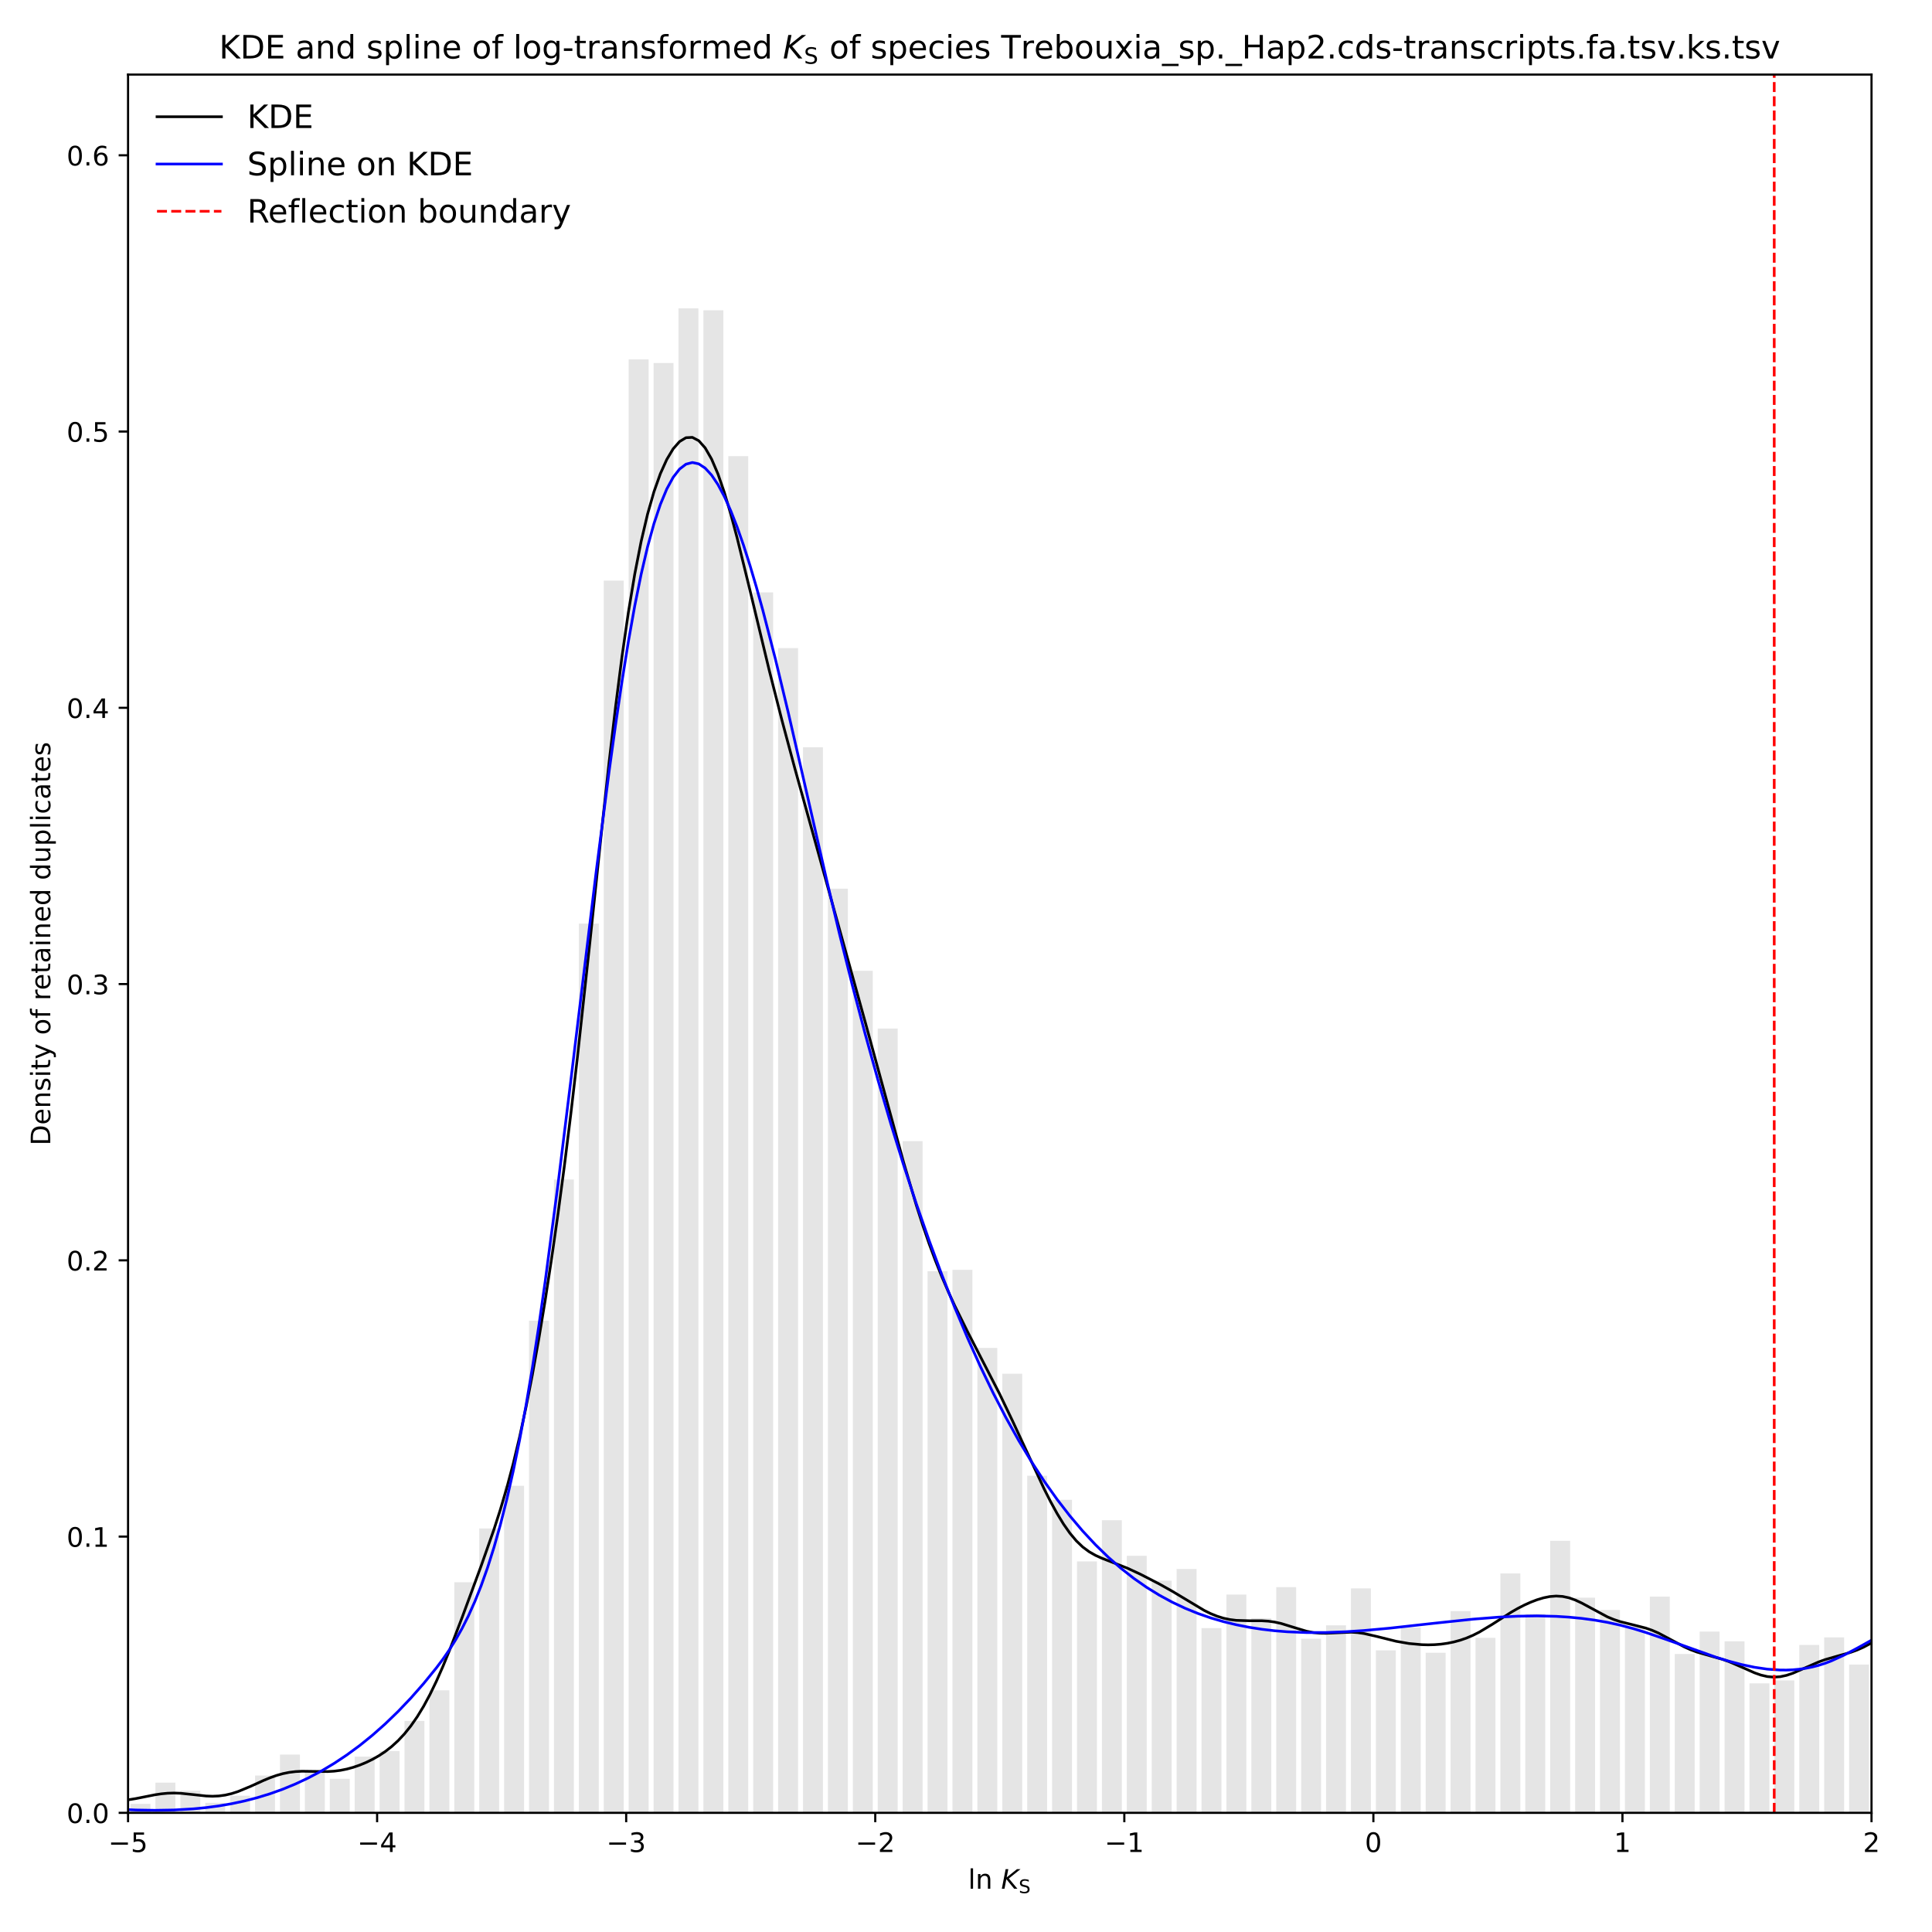 <?xml version="1.0" encoding="utf-8" standalone="no"?>
<!DOCTYPE svg PUBLIC "-//W3C//DTD SVG 1.1//EN"
  "http://www.w3.org/Graphics/SVG/1.1/DTD/svg11.dtd">
<!-- Created with matplotlib (https://matplotlib.org/) -->
<svg height="720pt" version="1.1" viewBox="0 0 720 720" width="720pt" xmlns="http://www.w3.org/2000/svg" xmlns:xlink="http://www.w3.org/1999/xlink">
 <defs>
  <style type="text/css">
*{stroke-linecap:butt;stroke-linejoin:round;}
  </style>
 </defs>
 <g id="figure_1">
  <g id="patch_1">
   <path d="M 0 720 
L 720 720 
L 720 0 
L 0 0 
z
" style="fill:#ffffff;"/>
  </g>
  <g id="axes_1">
   <g id="patch_2">
    <path d="M 47.72 675.592 
L 697.46 675.592 
L 697.46 27.791 
L 47.72 27.791 
z
" style="fill:#ffffff;"/>
   </g>
   <g id="patch_3">
    <path clip-path="url(#pd3fdfb03a0)" d="M 48.648 675.592 
L 56.074 675.592 
L 56.074 672.252 
L 48.648 672.252 
z
" style="fill:#808080;opacity:0.2;"/>
   </g>
   <g id="patch_4">
    <path clip-path="url(#pd3fdfb03a0)" d="M 57.93 675.592 
L 65.356 675.592 
L 65.356 664.343 
L 57.93 664.343 
z
" style="fill:#808080;opacity:0.2;"/>
   </g>
   <g id="patch_5">
    <path clip-path="url(#pd3fdfb03a0)" d="M 67.212 675.592 
L 74.638 675.592 
L 74.638 667.311 
L 67.212 667.311 
z
" style="fill:#808080;opacity:0.2;"/>
   </g>
   <g id="patch_6">
    <path clip-path="url(#pd3fdfb03a0)" d="M 76.494 675.592 
L 83.92 675.592 
L 83.92 671.862 
L 76.494 671.862 
z
" style="fill:#808080;opacity:0.2;"/>
   </g>
   <g id="patch_7">
    <path clip-path="url(#pd3fdfb03a0)" d="M 85.776 675.592 
L 93.202 675.592 
L 93.202 669.218 
L 85.776 669.218 
z
" style="fill:#808080;opacity:0.2;"/>
   </g>
   <g id="patch_8">
    <path clip-path="url(#pd3fdfb03a0)" d="M 95.058 675.592 
L 102.484 675.592 
L 102.484 661.697 
L 95.058 661.697 
z
" style="fill:#808080;opacity:0.2;"/>
   </g>
   <g id="patch_9">
    <path clip-path="url(#pd3fdfb03a0)" d="M 104.34 675.592 
L 111.766 675.592 
L 111.766 653.881 
L 104.34 653.881 
z
" style="fill:#808080;opacity:0.2;"/>
   </g>
   <g id="patch_10">
    <path clip-path="url(#pd3fdfb03a0)" d="M 113.622 675.592 
L 121.048 675.592 
L 121.048 660.394 
L 113.622 660.394 
z
" style="fill:#808080;opacity:0.2;"/>
   </g>
   <g id="patch_11">
    <path clip-path="url(#pd3fdfb03a0)" d="M 122.904 675.592 
L 130.33 675.592 
L 130.33 662.899 
L 122.904 662.899 
z
" style="fill:#808080;opacity:0.2;"/>
   </g>
   <g id="patch_12">
    <path clip-path="url(#pd3fdfb03a0)" d="M 132.186 675.592 
L 139.612 675.592 
L 139.612 654.647 
L 132.186 654.647 
z
" style="fill:#808080;opacity:0.2;"/>
   </g>
   <g id="patch_13">
    <path clip-path="url(#pd3fdfb03a0)" d="M 141.468 675.592 
L 148.894 675.592 
L 148.894 652.575 
L 141.468 652.575 
z
" style="fill:#808080;opacity:0.2;"/>
   </g>
   <g id="patch_14">
    <path clip-path="url(#pd3fdfb03a0)" d="M 150.75 675.592 
L 158.176 675.592 
L 158.176 641.338 
L 150.75 641.338 
z
" style="fill:#808080;opacity:0.2;"/>
   </g>
   <g id="patch_15">
    <path clip-path="url(#pd3fdfb03a0)" d="M 160.032 675.592 
L 167.458 675.592 
L 167.458 629.929 
L 160.032 629.929 
z
" style="fill:#808080;opacity:0.2;"/>
   </g>
   <g id="patch_16">
    <path clip-path="url(#pd3fdfb03a0)" d="M 169.314 675.592 
L 176.74 675.592 
L 176.74 589.671 
L 169.314 589.671 
z
" style="fill:#808080;opacity:0.2;"/>
   </g>
   <g id="patch_17">
    <path clip-path="url(#pd3fdfb03a0)" d="M 178.596 675.592 
L 186.022 675.592 
L 186.022 569.615 
L 178.596 569.615 
z
" style="fill:#808080;opacity:0.2;"/>
   </g>
   <g id="patch_18">
    <path clip-path="url(#pd3fdfb03a0)" d="M 187.878 675.592 
L 195.304 675.592 
L 195.304 553.713 
L 187.878 553.713 
z
" style="fill:#808080;opacity:0.2;"/>
   </g>
   <g id="patch_19">
    <path clip-path="url(#pd3fdfb03a0)" d="M 197.16 675.592 
L 204.586 675.592 
L 204.586 492.172 
L 197.16 492.172 
z
" style="fill:#808080;opacity:0.2;"/>
   </g>
   <g id="patch_20">
    <path clip-path="url(#pd3fdfb03a0)" d="M 206.442 675.592 
L 213.868 675.592 
L 213.868 439.556 
L 206.442 439.556 
z
" style="fill:#808080;opacity:0.2;"/>
   </g>
   <g id="patch_21">
    <path clip-path="url(#pd3fdfb03a0)" d="M 215.724 675.592 
L 223.15 675.592 
L 223.15 344.19 
L 215.724 344.19 
z
" style="fill:#808080;opacity:0.2;"/>
   </g>
   <g id="patch_22">
    <path clip-path="url(#pd3fdfb03a0)" d="M 225.006 675.592 
L 232.432 675.592 
L 232.432 216.392 
L 225.006 216.392 
z
" style="fill:#808080;opacity:0.2;"/>
   </g>
   <g id="patch_23">
    <path clip-path="url(#pd3fdfb03a0)" d="M 234.288 675.592 
L 241.714 675.592 
L 241.714 133.935 
L 234.288 133.935 
z
" style="fill:#808080;opacity:0.2;"/>
   </g>
   <g id="patch_24">
    <path clip-path="url(#pd3fdfb03a0)" d="M 243.57 675.592 
L 250.996 675.592 
L 250.996 135.292 
L 243.57 135.292 
z
" style="fill:#808080;opacity:0.2;"/>
   </g>
   <g id="patch_25">
    <path clip-path="url(#pd3fdfb03a0)" d="M 252.852 675.592 
L 260.278 675.592 
L 260.278 114.929 
L 252.852 114.929 
z
" style="fill:#808080;opacity:0.2;"/>
   </g>
   <g id="patch_26">
    <path clip-path="url(#pd3fdfb03a0)" d="M 262.134 675.592 
L 269.56 675.592 
L 269.56 115.642 
L 262.134 115.642 
z
" style="fill:#808080;opacity:0.2;"/>
   </g>
   <g id="patch_27">
    <path clip-path="url(#pd3fdfb03a0)" d="M 271.416 675.592 
L 278.842 675.592 
L 278.842 169.997 
L 271.416 169.997 
z
" style="fill:#808080;opacity:0.2;"/>
   </g>
   <g id="patch_28">
    <path clip-path="url(#pd3fdfb03a0)" d="M 280.698 675.592 
L 288.124 675.592 
L 288.124 220.754 
L 280.698 220.754 
z
" style="fill:#808080;opacity:0.2;"/>
   </g>
   <g id="patch_29">
    <path clip-path="url(#pd3fdfb03a0)" d="M 289.98 675.592 
L 297.406 675.592 
L 297.406 241.544 
L 289.98 241.544 
z
" style="fill:#808080;opacity:0.2;"/>
   </g>
   <g id="patch_30">
    <path clip-path="url(#pd3fdfb03a0)" d="M 299.262 675.592 
L 306.688 675.592 
L 306.688 278.504 
L 299.262 278.504 
z
" style="fill:#808080;opacity:0.2;"/>
   </g>
   <g id="patch_31">
    <path clip-path="url(#pd3fdfb03a0)" d="M 308.544 675.592 
L 315.97 675.592 
L 315.97 331.179 
L 308.544 331.179 
z
" style="fill:#808080;opacity:0.2;"/>
   </g>
   <g id="patch_32">
    <path clip-path="url(#pd3fdfb03a0)" d="M 317.826 675.592 
L 325.252 675.592 
L 325.252 361.79 
L 317.826 361.79 
z
" style="fill:#808080;opacity:0.2;"/>
   </g>
   <g id="patch_33">
    <path clip-path="url(#pd3fdfb03a0)" d="M 327.108 675.592 
L 334.534 675.592 
L 334.534 383.311 
L 327.108 383.311 
z
" style="fill:#808080;opacity:0.2;"/>
   </g>
   <g id="patch_34">
    <path clip-path="url(#pd3fdfb03a0)" d="M 336.39 675.592 
L 343.816 675.592 
L 343.816 425.265 
L 336.39 425.265 
z
" style="fill:#808080;opacity:0.2;"/>
   </g>
   <g id="patch_35">
    <path clip-path="url(#pd3fdfb03a0)" d="M 345.672 675.592 
L 353.098 675.592 
L 353.098 473.748 
L 345.672 473.748 
z
" style="fill:#808080;opacity:0.2;"/>
   </g>
   <g id="patch_36">
    <path clip-path="url(#pd3fdfb03a0)" d="M 354.954 675.592 
L 362.38 675.592 
L 362.38 473.243 
L 354.954 473.243 
z
" style="fill:#808080;opacity:0.2;"/>
   </g>
   <g id="patch_37">
    <path clip-path="url(#pd3fdfb03a0)" d="M 364.236 675.592 
L 371.662 675.592 
L 371.662 502.322 
L 364.236 502.322 
z
" style="fill:#808080;opacity:0.2;"/>
   </g>
   <g id="patch_38">
    <path clip-path="url(#pd3fdfb03a0)" d="M 373.518 675.592 
L 380.944 675.592 
L 380.944 511.944 
L 373.518 511.944 
z
" style="fill:#808080;opacity:0.2;"/>
   </g>
   <g id="patch_39">
    <path clip-path="url(#pd3fdfb03a0)" d="M 382.8 675.592 
L 390.226 675.592 
L 390.226 549.967 
L 382.8 549.967 
z
" style="fill:#808080;opacity:0.2;"/>
   </g>
   <g id="patch_40">
    <path clip-path="url(#pd3fdfb03a0)" d="M 392.082 675.592 
L 399.508 675.592 
L 399.508 558.935 
L 392.082 558.935 
z
" style="fill:#808080;opacity:0.2;"/>
   </g>
   <g id="patch_41">
    <path clip-path="url(#pd3fdfb03a0)" d="M 401.364 675.592 
L 408.79 675.592 
L 408.79 581.886 
L 401.364 581.886 
z
" style="fill:#808080;opacity:0.2;"/>
   </g>
   <g id="patch_42">
    <path clip-path="url(#pd3fdfb03a0)" d="M 410.646 675.592 
L 418.072 675.592 
L 418.072 566.545 
L 410.646 566.545 
z
" style="fill:#808080;opacity:0.2;"/>
   </g>
   <g id="patch_43">
    <path clip-path="url(#pd3fdfb03a0)" d="M 419.928 675.592 
L 427.354 675.592 
L 427.354 579.804 
L 419.928 579.804 
z
" style="fill:#808080;opacity:0.2;"/>
   </g>
   <g id="patch_44">
    <path clip-path="url(#pd3fdfb03a0)" d="M 429.21 675.592 
L 436.636 675.592 
L 436.636 589.08 
L 429.21 589.08 
z
" style="fill:#808080;opacity:0.2;"/>
   </g>
   <g id="patch_45">
    <path clip-path="url(#pd3fdfb03a0)" d="M 438.492 675.592 
L 445.918 675.592 
L 445.918 584.715 
L 438.492 584.715 
z
" style="fill:#808080;opacity:0.2;"/>
   </g>
   <g id="patch_46">
    <path clip-path="url(#pd3fdfb03a0)" d="M 447.774 675.592 
L 455.2 675.592 
L 455.2 606.732 
L 447.774 606.732 
z
" style="fill:#808080;opacity:0.2;"/>
   </g>
   <g id="patch_47">
    <path clip-path="url(#pd3fdfb03a0)" d="M 457.056 675.592 
L 464.482 675.592 
L 464.482 594.246 
L 457.056 594.246 
z
" style="fill:#808080;opacity:0.2;"/>
   </g>
   <g id="patch_48">
    <path clip-path="url(#pd3fdfb03a0)" d="M 466.338 675.592 
L 473.764 675.592 
L 473.764 603.051 
L 466.338 603.051 
z
" style="fill:#808080;opacity:0.2;"/>
   </g>
   <g id="patch_49">
    <path clip-path="url(#pd3fdfb03a0)" d="M 475.62 675.592 
L 483.046 675.592 
L 483.046 591.469 
L 475.62 591.469 
z
" style="fill:#808080;opacity:0.2;"/>
   </g>
   <g id="patch_50">
    <path clip-path="url(#pd3fdfb03a0)" d="M 484.902 675.592 
L 492.328 675.592 
L 492.328 610.719 
L 484.902 610.719 
z
" style="fill:#808080;opacity:0.2;"/>
   </g>
   <g id="patch_51">
    <path clip-path="url(#pd3fdfb03a0)" d="M 494.184 675.592 
L 501.61 675.592 
L 501.61 605.706 
L 494.184 605.706 
z
" style="fill:#808080;opacity:0.2;"/>
   </g>
   <g id="patch_52">
    <path clip-path="url(#pd3fdfb03a0)" d="M 503.466 675.592 
L 510.892 675.592 
L 510.892 591.954 
L 503.466 591.954 
z
" style="fill:#808080;opacity:0.2;"/>
   </g>
   <g id="patch_53">
    <path clip-path="url(#pd3fdfb03a0)" d="M 512.748 675.592 
L 520.174 675.592 
L 520.174 615.029 
L 512.748 615.029 
z
" style="fill:#808080;opacity:0.2;"/>
   </g>
   <g id="patch_54">
    <path clip-path="url(#pd3fdfb03a0)" d="M 522.03 675.592 
L 529.456 675.592 
L 529.456 606.539 
L 522.03 606.539 
z
" style="fill:#808080;opacity:0.2;"/>
   </g>
   <g id="patch_55">
    <path clip-path="url(#pd3fdfb03a0)" d="M 531.312 675.592 
L 538.738 675.592 
L 538.738 615.928 
L 531.312 615.928 
z
" style="fill:#808080;opacity:0.2;"/>
   </g>
   <g id="patch_56">
    <path clip-path="url(#pd3fdfb03a0)" d="M 540.594 675.592 
L 548.02 675.592 
L 548.02 600.403 
L 540.594 600.403 
z
" style="fill:#808080;opacity:0.2;"/>
   </g>
   <g id="patch_57">
    <path clip-path="url(#pd3fdfb03a0)" d="M 549.876 675.592 
L 557.302 675.592 
L 557.302 610.369 
L 549.876 610.369 
z
" style="fill:#808080;opacity:0.2;"/>
   </g>
   <g id="patch_58">
    <path clip-path="url(#pd3fdfb03a0)" d="M 559.158 675.592 
L 566.584 675.592 
L 566.584 586.366 
L 559.158 586.366 
z
" style="fill:#808080;opacity:0.2;"/>
   </g>
   <g id="patch_59">
    <path clip-path="url(#pd3fdfb03a0)" d="M 568.44 675.592 
L 575.866 675.592 
L 575.866 601.399 
L 568.44 601.399 
z
" style="fill:#808080;opacity:0.2;"/>
   </g>
   <g id="patch_60">
    <path clip-path="url(#pd3fdfb03a0)" d="M 577.722 675.592 
L 585.148 675.592 
L 585.148 574.212 
L 577.722 574.212 
z
" style="fill:#808080;opacity:0.2;"/>
   </g>
   <g id="patch_61">
    <path clip-path="url(#pd3fdfb03a0)" d="M 587.004 675.592 
L 594.43 675.592 
L 594.43 595.402 
L 587.004 595.402 
z
" style="fill:#808080;opacity:0.2;"/>
   </g>
   <g id="patch_62">
    <path clip-path="url(#pd3fdfb03a0)" d="M 596.286 675.592 
L 603.712 675.592 
L 603.712 599.977 
L 596.286 599.977 
z
" style="fill:#808080;opacity:0.2;"/>
   </g>
   <g id="patch_63">
    <path clip-path="url(#pd3fdfb03a0)" d="M 605.568 675.592 
L 612.994 675.592 
L 612.994 606.358 
L 605.568 606.358 
z
" style="fill:#808080;opacity:0.2;"/>
   </g>
   <g id="patch_64">
    <path clip-path="url(#pd3fdfb03a0)" d="M 614.85 675.592 
L 622.276 675.592 
L 622.276 595.01 
L 614.85 595.01 
z
" style="fill:#808080;opacity:0.2;"/>
   </g>
   <g id="patch_65">
    <path clip-path="url(#pd3fdfb03a0)" d="M 624.132 675.592 
L 631.558 675.592 
L 631.558 616.392 
L 624.132 616.392 
z
" style="fill:#808080;opacity:0.2;"/>
   </g>
   <g id="patch_66">
    <path clip-path="url(#pd3fdfb03a0)" d="M 633.414 675.592 
L 640.84 675.592 
L 640.84 608.054 
L 633.414 608.054 
z
" style="fill:#808080;opacity:0.2;"/>
   </g>
   <g id="patch_67">
    <path clip-path="url(#pd3fdfb03a0)" d="M 642.696 675.592 
L 650.122 675.592 
L 650.122 611.676 
L 642.696 611.676 
z
" style="fill:#808080;opacity:0.2;"/>
   </g>
   <g id="patch_68">
    <path clip-path="url(#pd3fdfb03a0)" d="M 651.978 675.592 
L 659.404 675.592 
L 659.404 627.337 
L 651.978 627.337 
z
" style="fill:#808080;opacity:0.2;"/>
   </g>
   <g id="patch_69">
    <path clip-path="url(#pd3fdfb03a0)" d="M 661.26 675.592 
L 668.686 675.592 
L 668.686 626.238 
L 661.26 626.238 
z
" style="fill:#808080;opacity:0.2;"/>
   </g>
   <g id="patch_70">
    <path clip-path="url(#pd3fdfb03a0)" d="M 670.542 675.592 
L 677.968 675.592 
L 677.968 613.022 
L 670.542 613.022 
z
" style="fill:#808080;opacity:0.2;"/>
   </g>
   <g id="patch_71">
    <path clip-path="url(#pd3fdfb03a0)" d="M 679.824 675.592 
L 687.25 675.592 
L 687.25 610.198 
L 679.824 610.198 
z
" style="fill:#808080;opacity:0.2;"/>
   </g>
   <g id="patch_72">
    <path clip-path="url(#pd3fdfb03a0)" d="M 689.106 675.592 
L 696.532 675.592 
L 696.532 620.33 
L 689.106 620.33 
z
" style="fill:#808080;opacity:0.2;"/>
   </g>
   <g id="matplotlib.axis_1">
    <g id="xtick_1">
     <g id="line2d_1">
      <defs>
       <path d="M 0 0 
L 0 3.5 
" id="m86387fa0fc" style="stroke:#000000;stroke-width:0.8;"/>
      </defs>
      <g>
       <use style="stroke:#000000;stroke-width:0.8;" x="47.72" xlink:href="#m86387fa0fc" y="675.592"/>
      </g>
     </g>
     <g id="text_1">
      <!-- −5 -->
      <defs>
       <path d="M 10.594 35.5 
L 73.188 35.5 
L 73.188 27.203 
L 10.594 27.203 
z
" id="DejaVuSans-8722"/>
       <path d="M 10.797 72.906 
L 49.516 72.906 
L 49.516 64.594 
L 19.828 64.594 
L 19.828 46.734 
Q 21.969 47.469 24.109 47.828 
Q 26.266 48.188 28.422 48.188 
Q 40.625 48.188 47.75 41.5 
Q 54.891 34.812 54.891 23.391 
Q 54.891 11.625 47.562 5.094 
Q 40.234 -1.422 26.906 -1.422 
Q 22.312 -1.422 17.547 -0.641 
Q 12.797 0.141 7.719 1.703 
L 7.719 11.625 
Q 12.109 9.234 16.797 8.062 
Q 21.484 6.891 26.703 6.891 
Q 35.156 6.891 40.078 11.328 
Q 45.016 15.766 45.016 23.391 
Q 45.016 31 40.078 35.438 
Q 35.156 39.891 26.703 39.891 
Q 22.75 39.891 18.812 39.016 
Q 14.891 38.141 10.797 36.281 
z
" id="DejaVuSans-53"/>
      </defs>
      <g transform="translate(40.349 690.19)scale(0.1 -0.1)">
       <use xlink:href="#DejaVuSans-8722"/>
       <use x="83.789" xlink:href="#DejaVuSans-53"/>
      </g>
     </g>
    </g>
    <g id="xtick_2">
     <g id="line2d_2">
      <g>
       <use style="stroke:#000000;stroke-width:0.8;" x="140.54" xlink:href="#m86387fa0fc" y="675.592"/>
      </g>
     </g>
     <g id="text_2">
      <!-- −4 -->
      <defs>
       <path d="M 37.797 64.312 
L 12.891 25.391 
L 37.797 25.391 
z
M 35.203 72.906 
L 47.609 72.906 
L 47.609 25.391 
L 58.016 25.391 
L 58.016 17.188 
L 47.609 17.188 
L 47.609 0 
L 37.797 0 
L 37.797 17.188 
L 4.891 17.188 
L 4.891 26.703 
z
" id="DejaVuSans-52"/>
      </defs>
      <g transform="translate(133.169 690.19)scale(0.1 -0.1)">
       <use xlink:href="#DejaVuSans-8722"/>
       <use x="83.789" xlink:href="#DejaVuSans-52"/>
      </g>
     </g>
    </g>
    <g id="xtick_3">
     <g id="line2d_3">
      <g>
       <use style="stroke:#000000;stroke-width:0.8;" x="233.36" xlink:href="#m86387fa0fc" y="675.592"/>
      </g>
     </g>
     <g id="text_3">
      <!-- −3 -->
      <defs>
       <path d="M 40.578 39.312 
Q 47.656 37.797 51.625 33 
Q 55.609 28.219 55.609 21.188 
Q 55.609 10.406 48.188 4.484 
Q 40.766 -1.422 27.094 -1.422 
Q 22.516 -1.422 17.656 -0.516 
Q 12.797 0.391 7.625 2.203 
L 7.625 11.719 
Q 11.719 9.328 16.594 8.109 
Q 21.484 6.891 26.812 6.891 
Q 36.078 6.891 40.938 10.547 
Q 45.797 14.203 45.797 21.188 
Q 45.797 27.641 41.281 31.266 
Q 36.766 34.906 28.719 34.906 
L 20.219 34.906 
L 20.219 43.016 
L 29.109 43.016 
Q 36.375 43.016 40.234 45.922 
Q 44.094 48.828 44.094 54.297 
Q 44.094 59.906 40.109 62.906 
Q 36.141 65.922 28.719 65.922 
Q 24.656 65.922 20.016 65.031 
Q 15.375 64.156 9.812 62.312 
L 9.812 71.094 
Q 15.438 72.656 20.344 73.438 
Q 25.25 74.219 29.594 74.219 
Q 40.828 74.219 47.359 69.109 
Q 53.906 64.016 53.906 55.328 
Q 53.906 49.266 50.438 45.094 
Q 46.969 40.922 40.578 39.312 
z
" id="DejaVuSans-51"/>
      </defs>
      <g transform="translate(225.989 690.19)scale(0.1 -0.1)">
       <use xlink:href="#DejaVuSans-8722"/>
       <use x="83.789" xlink:href="#DejaVuSans-51"/>
      </g>
     </g>
    </g>
    <g id="xtick_4">
     <g id="line2d_4">
      <g>
       <use style="stroke:#000000;stroke-width:0.8;" x="326.18" xlink:href="#m86387fa0fc" y="675.592"/>
      </g>
     </g>
     <g id="text_4">
      <!-- −2 -->
      <defs>
       <path d="M 19.188 8.297 
L 53.609 8.297 
L 53.609 0 
L 7.328 0 
L 7.328 8.297 
Q 12.938 14.109 22.625 23.891 
Q 32.328 33.688 34.812 36.531 
Q 39.547 41.844 41.422 45.531 
Q 43.312 49.219 43.312 52.781 
Q 43.312 58.594 39.234 62.25 
Q 35.156 65.922 28.609 65.922 
Q 23.969 65.922 18.812 64.312 
Q 13.672 62.703 7.812 59.422 
L 7.812 69.391 
Q 13.766 71.781 18.938 73 
Q 24.125 74.219 28.422 74.219 
Q 39.75 74.219 46.484 68.547 
Q 53.219 62.891 53.219 53.422 
Q 53.219 48.922 51.531 44.891 
Q 49.859 40.875 45.406 35.406 
Q 44.188 33.984 37.641 27.219 
Q 31.109 20.453 19.188 8.297 
z
" id="DejaVuSans-50"/>
      </defs>
      <g transform="translate(318.809 690.19)scale(0.1 -0.1)">
       <use xlink:href="#DejaVuSans-8722"/>
       <use x="83.789" xlink:href="#DejaVuSans-50"/>
      </g>
     </g>
    </g>
    <g id="xtick_5">
     <g id="line2d_5">
      <g>
       <use style="stroke:#000000;stroke-width:0.8;" x="419" xlink:href="#m86387fa0fc" y="675.592"/>
      </g>
     </g>
     <g id="text_5">
      <!-- −1 -->
      <defs>
       <path d="M 12.406 8.297 
L 28.516 8.297 
L 28.516 63.922 
L 10.984 60.406 
L 10.984 69.391 
L 28.422 72.906 
L 38.281 72.906 
L 38.281 8.297 
L 54.391 8.297 
L 54.391 0 
L 12.406 0 
z
" id="DejaVuSans-49"/>
      </defs>
      <g transform="translate(411.629 690.19)scale(0.1 -0.1)">
       <use xlink:href="#DejaVuSans-8722"/>
       <use x="83.789" xlink:href="#DejaVuSans-49"/>
      </g>
     </g>
    </g>
    <g id="xtick_6">
     <g id="line2d_6">
      <g>
       <use style="stroke:#000000;stroke-width:0.8;" x="511.82" xlink:href="#m86387fa0fc" y="675.592"/>
      </g>
     </g>
     <g id="text_6">
      <!-- 0 -->
      <defs>
       <path d="M 31.781 66.406 
Q 24.172 66.406 20.328 58.906 
Q 16.5 51.422 16.5 36.375 
Q 16.5 21.391 20.328 13.891 
Q 24.172 6.391 31.781 6.391 
Q 39.453 6.391 43.281 13.891 
Q 47.125 21.391 47.125 36.375 
Q 47.125 51.422 43.281 58.906 
Q 39.453 66.406 31.781 66.406 
z
M 31.781 74.219 
Q 44.047 74.219 50.516 64.516 
Q 56.984 54.828 56.984 36.375 
Q 56.984 17.969 50.516 8.266 
Q 44.047 -1.422 31.781 -1.422 
Q 19.531 -1.422 13.062 8.266 
Q 6.594 17.969 6.594 36.375 
Q 6.594 54.828 13.062 64.516 
Q 19.531 74.219 31.781 74.219 
z
" id="DejaVuSans-48"/>
      </defs>
      <g transform="translate(508.639 690.19)scale(0.1 -0.1)">
       <use xlink:href="#DejaVuSans-48"/>
      </g>
     </g>
    </g>
    <g id="xtick_7">
     <g id="line2d_7">
      <g>
       <use style="stroke:#000000;stroke-width:0.8;" x="604.64" xlink:href="#m86387fa0fc" y="675.592"/>
      </g>
     </g>
     <g id="text_7">
      <!-- 1 -->
      <g transform="translate(601.459 690.19)scale(0.1 -0.1)">
       <use xlink:href="#DejaVuSans-49"/>
      </g>
     </g>
    </g>
    <g id="xtick_8">
     <g id="line2d_8">
      <g>
       <use style="stroke:#000000;stroke-width:0.8;" x="697.46" xlink:href="#m86387fa0fc" y="675.592"/>
      </g>
     </g>
     <g id="text_8">
      <!-- 2 -->
      <g transform="translate(694.279 690.19)scale(0.1 -0.1)">
       <use xlink:href="#DejaVuSans-50"/>
      </g>
     </g>
    </g>
    <g id="text_9">
     <!-- ln $K_\mathrm{S}$ -->
     <defs>
      <path d="M 9.422 75.984 
L 18.406 75.984 
L 18.406 0 
L 9.422 0 
z
" id="DejaVuSans-108"/>
      <path d="M 54.891 33.016 
L 54.891 0 
L 45.906 0 
L 45.906 32.719 
Q 45.906 40.484 42.875 44.328 
Q 39.844 48.188 33.797 48.188 
Q 26.516 48.188 22.312 43.547 
Q 18.109 38.922 18.109 30.906 
L 18.109 0 
L 9.078 0 
L 9.078 54.688 
L 18.109 54.688 
L 18.109 46.188 
Q 21.344 51.125 25.703 53.562 
Q 30.078 56 35.797 56 
Q 45.219 56 50.047 50.172 
Q 54.891 44.344 54.891 33.016 
z
" id="DejaVuSans-110"/>
      <path id="DejaVuSans-32"/>
      <path d="M 16.891 72.906 
L 26.812 72.906 
L 20.797 42.188 
L 59.078 72.906 
L 72.219 72.906 
L 28.906 38.094 
L 60.594 0 
L 48.578 0 
L 19.484 35.5 
L 12.594 0 
L 2.688 0 
z
" id="DejaVuSans-Oblique-75"/>
      <path d="M 53.516 70.516 
L 53.516 60.891 
Q 47.906 63.578 42.922 64.891 
Q 37.938 66.219 33.297 66.219 
Q 25.25 66.219 20.875 63.094 
Q 16.5 59.969 16.5 54.203 
Q 16.5 49.359 19.406 46.891 
Q 22.312 44.438 30.422 42.922 
L 36.375 41.703 
Q 47.406 39.594 52.656 34.297 
Q 57.906 29 57.906 20.125 
Q 57.906 9.516 50.797 4.047 
Q 43.703 -1.422 29.984 -1.422 
Q 24.812 -1.422 18.969 -0.25 
Q 13.141 0.922 6.891 3.219 
L 6.891 13.375 
Q 12.891 10.016 18.656 8.297 
Q 24.422 6.594 29.984 6.594 
Q 38.422 6.594 43.016 9.906 
Q 47.609 13.234 47.609 19.391 
Q 47.609 24.75 44.312 27.781 
Q 41.016 30.812 33.5 32.328 
L 27.484 33.5 
Q 16.453 35.688 11.516 40.375 
Q 6.594 45.062 6.594 53.422 
Q 6.594 63.094 13.406 68.656 
Q 20.219 74.219 32.172 74.219 
Q 37.312 74.219 42.625 73.281 
Q 47.953 72.359 53.516 70.516 
z
" id="DejaVuSans-83"/>
     </defs>
     <g transform="translate(360.79 703.869)scale(0.1 -0.1)">
      <use transform="translate(0 0.016)" xlink:href="#DejaVuSans-108"/>
      <use transform="translate(27.783 0.016)" xlink:href="#DejaVuSans-110"/>
      <use transform="translate(91.162 0.016)" xlink:href="#DejaVuSans-32"/>
      <use transform="translate(122.949 0.016)" xlink:href="#DejaVuSans-Oblique-75"/>
      <use transform="translate(188.525 -16.391)scale(0.7)" xlink:href="#DejaVuSans-83"/>
     </g>
    </g>
   </g>
   <g id="matplotlib.axis_2">
    <g id="ytick_1">
     <g id="line2d_9">
      <defs>
       <path d="M 0 0 
L -3.5 0 
" id="m67a4512e2f" style="stroke:#000000;stroke-width:0.8;"/>
      </defs>
      <g>
       <use style="stroke:#000000;stroke-width:0.8;" x="47.72" xlink:href="#m67a4512e2f" y="675.592"/>
      </g>
     </g>
     <g id="text_10">
      <!-- 0.0 -->
      <defs>
       <path d="M 10.688 12.406 
L 21 12.406 
L 21 0 
L 10.688 0 
z
" id="DejaVuSans-46"/>
      </defs>
      <g transform="translate(24.817 679.391)scale(0.1 -0.1)">
       <use xlink:href="#DejaVuSans-48"/>
       <use x="63.623" xlink:href="#DejaVuSans-46"/>
       <use x="95.41" xlink:href="#DejaVuSans-48"/>
      </g>
     </g>
    </g>
    <g id="ytick_2">
     <g id="line2d_10">
      <g>
       <use style="stroke:#000000;stroke-width:0.8;" x="47.72" xlink:href="#m67a4512e2f" y="572.639"/>
      </g>
     </g>
     <g id="text_11">
      <!-- 0.1 -->
      <g transform="translate(24.817 576.438)scale(0.1 -0.1)">
       <use xlink:href="#DejaVuSans-48"/>
       <use x="63.623" xlink:href="#DejaVuSans-46"/>
       <use x="95.41" xlink:href="#DejaVuSans-49"/>
      </g>
     </g>
    </g>
    <g id="ytick_3">
     <g id="line2d_11">
      <g>
       <use style="stroke:#000000;stroke-width:0.8;" x="47.72" xlink:href="#m67a4512e2f" y="469.685"/>
      </g>
     </g>
     <g id="text_12">
      <!-- 0.2 -->
      <g transform="translate(24.817 473.484)scale(0.1 -0.1)">
       <use xlink:href="#DejaVuSans-48"/>
       <use x="63.623" xlink:href="#DejaVuSans-46"/>
       <use x="95.41" xlink:href="#DejaVuSans-50"/>
      </g>
     </g>
    </g>
    <g id="ytick_4">
     <g id="line2d_12">
      <g>
       <use style="stroke:#000000;stroke-width:0.8;" x="47.72" xlink:href="#m67a4512e2f" y="366.732"/>
      </g>
     </g>
     <g id="text_13">
      <!-- 0.3 -->
      <g transform="translate(24.817 370.531)scale(0.1 -0.1)">
       <use xlink:href="#DejaVuSans-48"/>
       <use x="63.623" xlink:href="#DejaVuSans-46"/>
       <use x="95.41" xlink:href="#DejaVuSans-51"/>
      </g>
     </g>
    </g>
    <g id="ytick_5">
     <g id="line2d_13">
      <g>
       <use style="stroke:#000000;stroke-width:0.8;" x="47.72" xlink:href="#m67a4512e2f" y="263.778"/>
      </g>
     </g>
     <g id="text_14">
      <!-- 0.4 -->
      <g transform="translate(24.817 267.578)scale(0.1 -0.1)">
       <use xlink:href="#DejaVuSans-48"/>
       <use x="63.623" xlink:href="#DejaVuSans-46"/>
       <use x="95.41" xlink:href="#DejaVuSans-52"/>
      </g>
     </g>
    </g>
    <g id="ytick_6">
     <g id="line2d_14">
      <g>
       <use style="stroke:#000000;stroke-width:0.8;" x="47.72" xlink:href="#m67a4512e2f" y="160.825"/>
      </g>
     </g>
     <g id="text_15">
      <!-- 0.5 -->
      <g transform="translate(24.817 164.624)scale(0.1 -0.1)">
       <use xlink:href="#DejaVuSans-48"/>
       <use x="63.623" xlink:href="#DejaVuSans-46"/>
       <use x="95.41" xlink:href="#DejaVuSans-53"/>
      </g>
     </g>
    </g>
    <g id="ytick_7">
     <g id="line2d_15">
      <g>
       <use style="stroke:#000000;stroke-width:0.8;" x="47.72" xlink:href="#m67a4512e2f" y="57.872"/>
      </g>
     </g>
     <g id="text_16">
      <!-- 0.6 -->
      <defs>
       <path d="M 33.016 40.375 
Q 26.375 40.375 22.484 35.828 
Q 18.609 31.297 18.609 23.391 
Q 18.609 15.531 22.484 10.953 
Q 26.375 6.391 33.016 6.391 
Q 39.656 6.391 43.531 10.953 
Q 47.406 15.531 47.406 23.391 
Q 47.406 31.297 43.531 35.828 
Q 39.656 40.375 33.016 40.375 
z
M 52.594 71.297 
L 52.594 62.312 
Q 48.875 64.062 45.094 64.984 
Q 41.312 65.922 37.594 65.922 
Q 27.828 65.922 22.672 59.328 
Q 17.531 52.734 16.797 39.406 
Q 19.672 43.656 24.016 45.922 
Q 28.375 48.188 33.594 48.188 
Q 44.578 48.188 50.953 41.516 
Q 57.328 34.859 57.328 23.391 
Q 57.328 12.156 50.688 5.359 
Q 44.047 -1.422 33.016 -1.422 
Q 20.359 -1.422 13.672 8.266 
Q 6.984 17.969 6.984 36.375 
Q 6.984 53.656 15.188 63.938 
Q 23.391 74.219 37.203 74.219 
Q 40.922 74.219 44.703 73.484 
Q 48.484 72.75 52.594 71.297 
z
" id="DejaVuSans-54"/>
      </defs>
      <g transform="translate(24.817 61.671)scale(0.1 -0.1)">
       <use xlink:href="#DejaVuSans-48"/>
       <use x="63.623" xlink:href="#DejaVuSans-46"/>
       <use x="95.41" xlink:href="#DejaVuSans-54"/>
      </g>
     </g>
    </g>
    <g id="text_17">
     <!-- Density of retained duplicates -->
     <defs>
      <path d="M 19.672 64.797 
L 19.672 8.109 
L 31.594 8.109 
Q 46.688 8.109 53.688 14.938 
Q 60.688 21.781 60.688 36.531 
Q 60.688 51.172 53.688 57.984 
Q 46.688 64.797 31.594 64.797 
z
M 9.812 72.906 
L 30.078 72.906 
Q 51.266 72.906 61.172 64.094 
Q 71.094 55.281 71.094 36.531 
Q 71.094 17.672 61.125 8.828 
Q 51.172 0 30.078 0 
L 9.812 0 
z
" id="DejaVuSans-68"/>
      <path d="M 56.203 29.594 
L 56.203 25.203 
L 14.891 25.203 
Q 15.484 15.922 20.484 11.062 
Q 25.484 6.203 34.422 6.203 
Q 39.594 6.203 44.453 7.469 
Q 49.312 8.734 54.109 11.281 
L 54.109 2.781 
Q 49.266 0.734 44.188 -0.344 
Q 39.109 -1.422 33.891 -1.422 
Q 20.797 -1.422 13.156 6.188 
Q 5.516 13.812 5.516 26.812 
Q 5.516 40.234 12.766 48.109 
Q 20.016 56 32.328 56 
Q 43.359 56 49.781 48.891 
Q 56.203 41.797 56.203 29.594 
z
M 47.219 32.234 
Q 47.125 39.594 43.094 43.984 
Q 39.062 48.391 32.422 48.391 
Q 24.906 48.391 20.391 44.141 
Q 15.875 39.891 15.188 32.172 
z
" id="DejaVuSans-101"/>
      <path d="M 44.281 53.078 
L 44.281 44.578 
Q 40.484 46.531 36.375 47.5 
Q 32.281 48.484 27.875 48.484 
Q 21.188 48.484 17.844 46.438 
Q 14.5 44.391 14.5 40.281 
Q 14.5 37.156 16.891 35.375 
Q 19.281 33.594 26.516 31.984 
L 29.594 31.297 
Q 39.156 29.25 43.188 25.516 
Q 47.219 21.781 47.219 15.094 
Q 47.219 7.469 41.188 3.016 
Q 35.156 -1.422 24.609 -1.422 
Q 20.219 -1.422 15.453 -0.562 
Q 10.688 0.297 5.422 2 
L 5.422 11.281 
Q 10.406 8.688 15.234 7.391 
Q 20.062 6.109 24.812 6.109 
Q 31.156 6.109 34.562 8.281 
Q 37.984 10.453 37.984 14.406 
Q 37.984 18.062 35.516 20.016 
Q 33.062 21.969 24.703 23.781 
L 21.578 24.516 
Q 13.234 26.266 9.516 29.906 
Q 5.812 33.547 5.812 39.891 
Q 5.812 47.609 11.281 51.797 
Q 16.75 56 26.812 56 
Q 31.781 56 36.172 55.266 
Q 40.578 54.547 44.281 53.078 
z
" id="DejaVuSans-115"/>
      <path d="M 9.422 54.688 
L 18.406 54.688 
L 18.406 0 
L 9.422 0 
z
M 9.422 75.984 
L 18.406 75.984 
L 18.406 64.594 
L 9.422 64.594 
z
" id="DejaVuSans-105"/>
      <path d="M 18.312 70.219 
L 18.312 54.688 
L 36.812 54.688 
L 36.812 47.703 
L 18.312 47.703 
L 18.312 18.016 
Q 18.312 11.328 20.141 9.422 
Q 21.969 7.516 27.594 7.516 
L 36.812 7.516 
L 36.812 0 
L 27.594 0 
Q 17.188 0 13.234 3.875 
Q 9.281 7.766 9.281 18.016 
L 9.281 47.703 
L 2.688 47.703 
L 2.688 54.688 
L 9.281 54.688 
L 9.281 70.219 
z
" id="DejaVuSans-116"/>
      <path d="M 32.172 -5.078 
Q 28.375 -14.844 24.75 -17.812 
Q 21.141 -20.797 15.094 -20.797 
L 7.906 -20.797 
L 7.906 -13.281 
L 13.188 -13.281 
Q 16.891 -13.281 18.938 -11.516 
Q 21 -9.766 23.484 -3.219 
L 25.094 0.875 
L 2.984 54.688 
L 12.5 54.688 
L 29.594 11.922 
L 46.688 54.688 
L 56.203 54.688 
z
" id="DejaVuSans-121"/>
      <path d="M 30.609 48.391 
Q 23.391 48.391 19.188 42.75 
Q 14.984 37.109 14.984 27.297 
Q 14.984 17.484 19.156 11.844 
Q 23.344 6.203 30.609 6.203 
Q 37.797 6.203 41.984 11.859 
Q 46.188 17.531 46.188 27.297 
Q 46.188 37.016 41.984 42.703 
Q 37.797 48.391 30.609 48.391 
z
M 30.609 56 
Q 42.328 56 49.016 48.375 
Q 55.719 40.766 55.719 27.297 
Q 55.719 13.875 49.016 6.219 
Q 42.328 -1.422 30.609 -1.422 
Q 18.844 -1.422 12.172 6.219 
Q 5.516 13.875 5.516 27.297 
Q 5.516 40.766 12.172 48.375 
Q 18.844 56 30.609 56 
z
" id="DejaVuSans-111"/>
      <path d="M 37.109 75.984 
L 37.109 68.5 
L 28.516 68.5 
Q 23.688 68.5 21.797 66.547 
Q 19.922 64.594 19.922 59.516 
L 19.922 54.688 
L 34.719 54.688 
L 34.719 47.703 
L 19.922 47.703 
L 19.922 0 
L 10.891 0 
L 10.891 47.703 
L 2.297 47.703 
L 2.297 54.688 
L 10.891 54.688 
L 10.891 58.5 
Q 10.891 67.625 15.141 71.797 
Q 19.391 75.984 28.609 75.984 
z
" id="DejaVuSans-102"/>
      <path d="M 41.109 46.297 
Q 39.594 47.172 37.812 47.578 
Q 36.031 48 33.891 48 
Q 26.266 48 22.188 43.047 
Q 18.109 38.094 18.109 28.812 
L 18.109 0 
L 9.078 0 
L 9.078 54.688 
L 18.109 54.688 
L 18.109 46.188 
Q 20.953 51.172 25.484 53.578 
Q 30.031 56 36.531 56 
Q 37.453 56 38.578 55.875 
Q 39.703 55.766 41.062 55.516 
z
" id="DejaVuSans-114"/>
      <path d="M 34.281 27.484 
Q 23.391 27.484 19.188 25 
Q 14.984 22.516 14.984 16.5 
Q 14.984 11.719 18.141 8.906 
Q 21.297 6.109 26.703 6.109 
Q 34.188 6.109 38.703 11.406 
Q 43.219 16.703 43.219 25.484 
L 43.219 27.484 
z
M 52.203 31.203 
L 52.203 0 
L 43.219 0 
L 43.219 8.297 
Q 40.141 3.328 35.547 0.953 
Q 30.953 -1.422 24.312 -1.422 
Q 15.922 -1.422 10.953 3.297 
Q 6 8.016 6 15.922 
Q 6 25.141 12.172 29.828 
Q 18.359 34.516 30.609 34.516 
L 43.219 34.516 
L 43.219 35.406 
Q 43.219 41.609 39.141 45 
Q 35.062 48.391 27.688 48.391 
Q 23 48.391 18.547 47.266 
Q 14.109 46.141 10.016 43.891 
L 10.016 52.203 
Q 14.938 54.109 19.578 55.047 
Q 24.219 56 28.609 56 
Q 40.484 56 46.344 49.844 
Q 52.203 43.703 52.203 31.203 
z
" id="DejaVuSans-97"/>
      <path d="M 45.406 46.391 
L 45.406 75.984 
L 54.391 75.984 
L 54.391 0 
L 45.406 0 
L 45.406 8.203 
Q 42.578 3.328 38.25 0.953 
Q 33.938 -1.422 27.875 -1.422 
Q 17.969 -1.422 11.734 6.484 
Q 5.516 14.406 5.516 27.297 
Q 5.516 40.188 11.734 48.094 
Q 17.969 56 27.875 56 
Q 33.938 56 38.25 53.625 
Q 42.578 51.266 45.406 46.391 
z
M 14.797 27.297 
Q 14.797 17.391 18.875 11.75 
Q 22.953 6.109 30.078 6.109 
Q 37.203 6.109 41.297 11.75 
Q 45.406 17.391 45.406 27.297 
Q 45.406 37.203 41.297 42.844 
Q 37.203 48.484 30.078 48.484 
Q 22.953 48.484 18.875 42.844 
Q 14.797 37.203 14.797 27.297 
z
" id="DejaVuSans-100"/>
      <path d="M 8.5 21.578 
L 8.5 54.688 
L 17.484 54.688 
L 17.484 21.922 
Q 17.484 14.156 20.5 10.266 
Q 23.531 6.391 29.594 6.391 
Q 36.859 6.391 41.078 11.031 
Q 45.312 15.672 45.312 23.688 
L 45.312 54.688 
L 54.297 54.688 
L 54.297 0 
L 45.312 0 
L 45.312 8.406 
Q 42.047 3.422 37.719 1 
Q 33.406 -1.422 27.688 -1.422 
Q 18.266 -1.422 13.375 4.438 
Q 8.5 10.297 8.5 21.578 
z
M 31.109 56 
z
" id="DejaVuSans-117"/>
      <path d="M 18.109 8.203 
L 18.109 -20.797 
L 9.078 -20.797 
L 9.078 54.688 
L 18.109 54.688 
L 18.109 46.391 
Q 20.953 51.266 25.266 53.625 
Q 29.594 56 35.594 56 
Q 45.562 56 51.781 48.094 
Q 58.016 40.188 58.016 27.297 
Q 58.016 14.406 51.781 6.484 
Q 45.562 -1.422 35.594 -1.422 
Q 29.594 -1.422 25.266 0.953 
Q 20.953 3.328 18.109 8.203 
z
M 48.688 27.297 
Q 48.688 37.203 44.609 42.844 
Q 40.531 48.484 33.406 48.484 
Q 26.266 48.484 22.188 42.844 
Q 18.109 37.203 18.109 27.297 
Q 18.109 17.391 22.188 11.75 
Q 26.266 6.109 33.406 6.109 
Q 40.531 6.109 44.609 11.75 
Q 48.688 17.391 48.688 27.297 
z
" id="DejaVuSans-112"/>
      <path d="M 48.781 52.594 
L 48.781 44.188 
Q 44.969 46.297 41.141 47.344 
Q 37.312 48.391 33.406 48.391 
Q 24.656 48.391 19.812 42.844 
Q 14.984 37.312 14.984 27.297 
Q 14.984 17.281 19.812 11.734 
Q 24.656 6.203 33.406 6.203 
Q 37.312 6.203 41.141 7.25 
Q 44.969 8.297 48.781 10.406 
L 48.781 2.094 
Q 45.016 0.344 40.984 -0.531 
Q 36.969 -1.422 32.422 -1.422 
Q 20.062 -1.422 12.781 6.344 
Q 5.516 14.109 5.516 27.297 
Q 5.516 40.672 12.859 48.328 
Q 20.219 56 33.016 56 
Q 37.156 56 41.109 55.141 
Q 45.062 54.297 48.781 52.594 
z
" id="DejaVuSans-99"/>
     </defs>
     <g transform="translate(18.737 426.889)rotate(-90)scale(0.1 -0.1)">
      <use xlink:href="#DejaVuSans-68"/>
      <use x="77.002" xlink:href="#DejaVuSans-101"/>
      <use x="138.525" xlink:href="#DejaVuSans-110"/>
      <use x="201.904" xlink:href="#DejaVuSans-115"/>
      <use x="254.004" xlink:href="#DejaVuSans-105"/>
      <use x="281.787" xlink:href="#DejaVuSans-116"/>
      <use x="320.996" xlink:href="#DejaVuSans-121"/>
      <use x="380.176" xlink:href="#DejaVuSans-32"/>
      <use x="411.963" xlink:href="#DejaVuSans-111"/>
      <use x="473.145" xlink:href="#DejaVuSans-102"/>
      <use x="508.35" xlink:href="#DejaVuSans-32"/>
      <use x="540.137" xlink:href="#DejaVuSans-114"/>
      <use x="579" xlink:href="#DejaVuSans-101"/>
      <use x="640.523" xlink:href="#DejaVuSans-116"/>
      <use x="679.732" xlink:href="#DejaVuSans-97"/>
      <use x="741.012" xlink:href="#DejaVuSans-105"/>
      <use x="768.795" xlink:href="#DejaVuSans-110"/>
      <use x="832.174" xlink:href="#DejaVuSans-101"/>
      <use x="893.697" xlink:href="#DejaVuSans-100"/>
      <use x="957.174" xlink:href="#DejaVuSans-32"/>
      <use x="988.961" xlink:href="#DejaVuSans-100"/>
      <use x="1052.438" xlink:href="#DejaVuSans-117"/>
      <use x="1115.816" xlink:href="#DejaVuSans-112"/>
      <use x="1179.293" xlink:href="#DejaVuSans-108"/>
      <use x="1207.076" xlink:href="#DejaVuSans-105"/>
      <use x="1234.859" xlink:href="#DejaVuSans-99"/>
      <use x="1289.84" xlink:href="#DejaVuSans-97"/>
      <use x="1351.119" xlink:href="#DejaVuSans-116"/>
      <use x="1390.328" xlink:href="#DejaVuSans-101"/>
      <use x="1451.852" xlink:href="#DejaVuSans-115"/>
     </g>
    </g>
   </g>
   <g id="line2d_16">
    <path clip-path="url(#pd3fdfb03a0)" d="M -1 673.27 
L 5.251 673.079 
L 14.79 672.541 
L 26.713 671.86 
L 36.251 671.671 
L 41.021 671.5 
L 45.79 671.062 
L 50.559 670.288 
L 57.713 668.871 
L 60.098 668.511 
L 62.482 668.283 
L 64.867 668.212 
L 67.251 668.297 
L 72.021 668.797 
L 76.79 669.317 
L 79.174 669.406 
L 81.559 669.304 
L 83.944 668.978 
L 86.328 668.422 
L 88.713 667.655 
L 93.482 665.67 
L 98.251 663.505 
L 100.636 662.518 
L 103.021 661.667 
L 105.405 660.99 
L 107.79 660.506 
L 110.175 660.215 
L 112.559 660.092 
L 117.328 660.16 
L 122.098 660.205 
L 124.482 660.063 
L 126.867 659.76 
L 129.252 659.282 
L 131.636 658.63 
L 134.021 657.811 
L 136.405 656.828 
L 138.79 655.673 
L 141.175 654.325 
L 143.559 652.746 
L 145.944 650.895 
L 148.329 648.722 
L 150.713 646.177 
L 153.098 643.216 
L 155.482 639.796 
L 157.867 635.884 
L 160.252 631.461 
L 162.636 626.531 
L 165.021 621.129 
L 167.405 615.323 
L 172.175 602.897 
L 179.329 583.509 
L 184.098 569.941 
L 186.482 562.543 
L 188.867 554.461 
L 191.252 545.506 
L 193.636 535.538 
L 196.021 524.475 
L 198.406 512.292 
L 200.79 498.996 
L 203.175 484.598 
L 205.559 469.082 
L 207.944 452.402 
L 210.329 434.49 
L 212.713 415.296 
L 215.098 394.842 
L 219.867 350.882 
L 224.636 305.555 
L 227.021 283.78 
L 229.406 263.36 
L 231.79 244.744 
L 234.175 228.218 
L 236.56 213.897 
L 238.944 201.738 
L 241.329 191.592 
L 243.713 183.258 
L 246.098 176.53 
L 248.483 171.238 
L 250.867 167.266 
L 253.252 164.559 
L 255.636 163.12 
L 258.021 162.991 
L 260.406 164.238 
L 262.79 166.92 
L 265.175 171.064 
L 267.56 176.635 
L 269.944 183.526 
L 272.329 191.554 
L 274.713 200.478 
L 279.483 219.932 
L 286.637 249.677 
L 291.406 268.427 
L 296.175 286.228 
L 305.714 320.564 
L 322.406 380.768 
L 336.714 433.059 
L 341.483 449.156 
L 343.867 456.565 
L 346.252 463.482 
L 348.637 469.902 
L 351.021 475.854 
L 353.406 481.391 
L 355.791 486.585 
L 360.56 496.246 
L 372.483 519.403 
L 377.252 529.346 
L 389.175 554.992 
L 391.56 559.687 
L 393.945 564.038 
L 396.329 567.955 
L 398.714 571.363 
L 401.098 574.212 
L 403.483 576.499 
L 405.868 578.274 
L 408.252 579.635 
L 410.637 580.709 
L 420.175 584.428 
L 424.945 586.646 
L 432.098 590.331 
L 436.868 593.013 
L 448.791 600.167 
L 451.175 601.341 
L 453.56 602.31 
L 455.945 603.05 
L 458.329 603.56 
L 460.714 603.859 
L 465.483 604.008 
L 470.252 604.015 
L 472.637 604.163 
L 475.022 604.489 
L 477.406 605.012 
L 482.176 606.484 
L 486.945 607.922 
L 489.329 608.394 
L 491.714 608.639 
L 494.099 608.676 
L 503.637 608.267 
L 506.022 608.434 
L 508.406 608.782 
L 513.176 609.879 
L 520.329 611.665 
L 525.099 612.489 
L 529.868 612.924 
L 532.253 612.983 
L 534.637 612.923 
L 537.022 612.731 
L 539.406 612.398 
L 541.791 611.913 
L 544.176 611.264 
L 546.56 610.437 
L 548.945 609.422 
L 551.33 608.219 
L 556.099 605.358 
L 563.253 600.78 
L 565.637 599.415 
L 568.022 598.187 
L 570.407 597.109 
L 572.791 596.195 
L 575.176 595.473 
L 577.56 594.99 
L 579.945 594.8 
L 582.33 594.949 
L 584.714 595.456 
L 587.099 596.3 
L 589.483 597.417 
L 599.022 602.552 
L 601.407 603.539 
L 603.791 604.333 
L 608.56 605.518 
L 613.33 606.736 
L 615.714 607.571 
L 618.099 608.609 
L 622.868 611.15 
L 627.637 613.72 
L 630.022 614.795 
L 632.407 615.682 
L 637.176 617.046 
L 641.945 618.393 
L 644.33 619.235 
L 649.099 621.292 
L 653.868 623.413 
L 656.253 624.249 
L 658.637 624.805 
L 661.022 625.017 
L 663.407 624.86 
L 665.791 624.353 
L 668.176 623.554 
L 672.945 621.459 
L 677.714 619.375 
L 680.099 618.511 
L 684.868 617.14 
L 689.638 615.801 
L 692.022 614.941 
L 694.407 613.894 
L 699.176 611.354 
L 703.945 608.783 
L 706.33 607.715 
L 708.715 606.85 
L 711.099 606.168 
L 718.253 604.458 
L 721 603.581 
L 721 603.581 
" style="fill:none;stroke:#000000;stroke-linecap:square;"/>
   </g>
   <g id="line2d_17">
    <path clip-path="url(#pd3fdfb03a0)" d="M -1 671.236 
L 10.02 671.842 
L 24.328 672.892 
L 41.021 674.096 
L 50.559 674.535 
L 57.713 674.65 
L 64.867 674.526 
L 72.021 674.108 
L 76.79 673.642 
L 81.559 673.008 
L 86.328 672.189 
L 91.098 671.172 
L 95.867 669.94 
L 100.636 668.479 
L 105.405 666.772 
L 110.175 664.804 
L 114.944 662.561 
L 119.713 660.026 
L 124.482 657.185 
L 129.252 654.021 
L 134.021 650.52 
L 138.79 646.667 
L 143.559 642.445 
L 148.329 637.839 
L 153.098 632.835 
L 157.867 627.416 
L 162.636 621.555 
L 165.021 618.375 
L 167.405 614.927 
L 169.79 611.132 
L 172.175 606.91 
L 174.559 602.183 
L 176.944 596.872 
L 179.329 590.896 
L 181.713 584.177 
L 184.098 576.636 
L 186.482 568.193 
L 188.867 558.769 
L 191.252 548.286 
L 193.636 536.662 
L 196.021 523.82 
L 198.406 509.681 
L 200.79 494.209 
L 203.175 477.549 
L 207.944 441.425 
L 212.713 402.825 
L 222.252 324.259 
L 227.021 287.326 
L 229.406 270.11 
L 231.79 253.98 
L 234.175 239.126 
L 236.56 225.737 
L 238.944 213.962 
L 241.329 203.784 
L 243.713 195.145 
L 246.098 187.986 
L 248.483 182.249 
L 250.867 177.877 
L 253.252 174.811 
L 255.636 172.993 
L 258.021 172.366 
L 260.406 172.87 
L 262.79 174.448 
L 265.175 177.042 
L 267.56 180.594 
L 269.944 185.045 
L 272.329 190.338 
L 274.713 196.414 
L 277.098 203.214 
L 279.483 210.675 
L 281.867 218.731 
L 284.252 227.317 
L 289.021 245.822 
L 293.79 265.668 
L 300.944 296.819 
L 308.098 328.068 
L 312.867 348.101 
L 317.637 367.161 
L 322.406 385.264 
L 327.175 402.433 
L 331.944 418.694 
L 336.714 434.072 
L 341.483 448.591 
L 346.252 462.277 
L 351.021 475.154 
L 355.791 487.248 
L 360.56 498.583 
L 365.329 509.184 
L 370.098 519.076 
L 374.868 528.284 
L 379.637 536.833 
L 384.406 544.749 
L 389.175 552.054 
L 393.945 558.776 
L 398.714 564.939 
L 403.483 570.567 
L 408.252 575.685 
L 413.021 580.319 
L 417.791 584.493 
L 422.56 588.233 
L 427.329 591.563 
L 432.098 594.508 
L 436.868 597.094 
L 441.637 599.344 
L 446.406 601.284 
L 451.175 602.939 
L 455.945 604.334 
L 460.714 605.493 
L 465.483 606.437 
L 470.252 607.18 
L 475.022 607.736 
L 479.791 608.121 
L 486.945 608.408 
L 494.099 608.39 
L 501.252 608.118 
L 508.406 607.64 
L 517.945 606.767 
L 534.637 604.92 
L 548.945 603.417 
L 558.483 602.663 
L 565.637 602.311 
L 572.791 602.196 
L 579.945 602.367 
L 584.714 602.665 
L 589.483 603.127 
L 594.253 603.767 
L 599.022 604.6 
L 603.791 605.64 
L 608.56 606.902 
L 613.33 608.365 
L 620.484 610.82 
L 639.561 617.616 
L 644.33 619.08 
L 649.099 620.341 
L 653.868 621.345 
L 658.637 622.04 
L 663.407 622.37 
L 665.791 622.382 
L 668.176 622.282 
L 670.561 622.064 
L 672.945 621.722 
L 675.33 621.248 
L 677.714 620.636 
L 680.099 619.878 
L 682.484 618.974 
L 687.253 616.796 
L 692.022 614.269 
L 706.33 606.314 
L 711.099 604.112 
L 713.484 603.191 
L 715.868 602.42 
L 718.253 601.82 
L 721 601.383 
L 721 601.383 
" style="fill:none;stroke:#0000ff;stroke-linecap:square;"/>
   </g>
   <g id="line2d_18">
    <path clip-path="url(#pd3fdfb03a0)" d="M 661.202 675.592 
L 661.202 27.791 
" style="fill:none;stroke:#ff0000;stroke-dasharray:3.7,1.6;stroke-dashoffset:0;"/>
   </g>
   <g id="patch_73">
    <path d="M 47.72 675.592 
L 47.72 27.791 
" style="fill:none;stroke:#000000;stroke-linecap:square;stroke-linejoin:miter;stroke-width:0.8;"/>
   </g>
   <g id="patch_74">
    <path d="M 697.46 675.592 
L 697.46 27.791 
" style="fill:none;stroke:#000000;stroke-linecap:square;stroke-linejoin:miter;stroke-width:0.8;"/>
   </g>
   <g id="patch_75">
    <path d="M 47.72 675.592 
L 697.46 675.592 
" style="fill:none;stroke:#000000;stroke-linecap:square;stroke-linejoin:miter;stroke-width:0.8;"/>
   </g>
   <g id="patch_76">
    <path d="M 47.72 27.791 
L 697.46 27.791 
" style="fill:none;stroke:#000000;stroke-linecap:square;stroke-linejoin:miter;stroke-width:0.8;"/>
   </g>
   <g id="text_18">
    <!-- KDE and spline of log-transformed $K_\mathrm{S}$ of species Trebouxia_sp._Hap2.cds-transcripts.fa.tsv.ks.tsv -->
    <defs>
     <path d="M 9.812 72.906 
L 19.672 72.906 
L 19.672 42.094 
L 52.391 72.906 
L 65.094 72.906 
L 28.906 38.922 
L 67.672 0 
L 54.688 0 
L 19.672 35.109 
L 19.672 0 
L 9.812 0 
z
" id="DejaVuSans-75"/>
     <path d="M 9.812 72.906 
L 55.906 72.906 
L 55.906 64.594 
L 19.672 64.594 
L 19.672 43.016 
L 54.391 43.016 
L 54.391 34.719 
L 19.672 34.719 
L 19.672 8.297 
L 56.781 8.297 
L 56.781 0 
L 9.812 0 
z
" id="DejaVuSans-69"/>
     <path d="M 45.406 27.984 
Q 45.406 37.75 41.375 43.109 
Q 37.359 48.484 30.078 48.484 
Q 22.859 48.484 18.828 43.109 
Q 14.797 37.75 14.797 27.984 
Q 14.797 18.266 18.828 12.891 
Q 22.859 7.516 30.078 7.516 
Q 37.359 7.516 41.375 12.891 
Q 45.406 18.266 45.406 27.984 
z
M 54.391 6.781 
Q 54.391 -7.172 48.188 -13.984 
Q 42 -20.797 29.203 -20.797 
Q 24.469 -20.797 20.266 -20.094 
Q 16.062 -19.391 12.109 -17.922 
L 12.109 -9.188 
Q 16.062 -11.328 19.922 -12.344 
Q 23.781 -13.375 27.781 -13.375 
Q 36.625 -13.375 41.016 -8.766 
Q 45.406 -4.156 45.406 5.172 
L 45.406 9.625 
Q 42.625 4.781 38.281 2.391 
Q 33.938 0 27.875 0 
Q 17.828 0 11.672 7.656 
Q 5.516 15.328 5.516 27.984 
Q 5.516 40.672 11.672 48.328 
Q 17.828 56 27.875 56 
Q 33.938 56 38.281 53.609 
Q 42.625 51.219 45.406 46.391 
L 45.406 54.688 
L 54.391 54.688 
z
" id="DejaVuSans-103"/>
     <path d="M 4.891 31.391 
L 31.203 31.391 
L 31.203 23.391 
L 4.891 23.391 
z
" id="DejaVuSans-45"/>
     <path d="M 52 44.188 
Q 55.375 50.25 60.062 53.125 
Q 64.75 56 71.094 56 
Q 79.641 56 84.281 50.016 
Q 88.922 44.047 88.922 33.016 
L 88.922 0 
L 79.891 0 
L 79.891 32.719 
Q 79.891 40.578 77.094 44.375 
Q 74.312 48.188 68.609 48.188 
Q 61.625 48.188 57.562 43.547 
Q 53.516 38.922 53.516 30.906 
L 53.516 0 
L 44.484 0 
L 44.484 32.719 
Q 44.484 40.625 41.703 44.406 
Q 38.922 48.188 33.109 48.188 
Q 26.219 48.188 22.156 43.531 
Q 18.109 38.875 18.109 30.906 
L 18.109 0 
L 9.078 0 
L 9.078 54.688 
L 18.109 54.688 
L 18.109 46.188 
Q 21.188 51.219 25.484 53.609 
Q 29.781 56 35.688 56 
Q 41.656 56 45.828 52.969 
Q 50 49.953 52 44.188 
z
" id="DejaVuSans-109"/>
     <path d="M -0.297 72.906 
L 61.375 72.906 
L 61.375 64.594 
L 35.5 64.594 
L 35.5 0 
L 25.594 0 
L 25.594 64.594 
L -0.297 64.594 
z
" id="DejaVuSans-84"/>
     <path d="M 48.688 27.297 
Q 48.688 37.203 44.609 42.844 
Q 40.531 48.484 33.406 48.484 
Q 26.266 48.484 22.188 42.844 
Q 18.109 37.203 18.109 27.297 
Q 18.109 17.391 22.188 11.75 
Q 26.266 6.109 33.406 6.109 
Q 40.531 6.109 44.609 11.75 
Q 48.688 17.391 48.688 27.297 
z
M 18.109 46.391 
Q 20.953 51.266 25.266 53.625 
Q 29.594 56 35.594 56 
Q 45.562 56 51.781 48.094 
Q 58.016 40.188 58.016 27.297 
Q 58.016 14.406 51.781 6.484 
Q 45.562 -1.422 35.594 -1.422 
Q 29.594 -1.422 25.266 0.953 
Q 20.953 3.328 18.109 8.203 
L 18.109 0 
L 9.078 0 
L 9.078 75.984 
L 18.109 75.984 
z
" id="DejaVuSans-98"/>
     <path d="M 54.891 54.688 
L 35.109 28.078 
L 55.906 0 
L 45.312 0 
L 29.391 21.484 
L 13.484 0 
L 2.875 0 
L 24.125 28.609 
L 4.688 54.688 
L 15.281 54.688 
L 29.781 35.203 
L 44.281 54.688 
z
" id="DejaVuSans-120"/>
     <path d="M 50.984 -16.609 
L 50.984 -23.578 
L -0.984 -23.578 
L -0.984 -16.609 
z
" id="DejaVuSans-95"/>
     <path d="M 9.812 72.906 
L 19.672 72.906 
L 19.672 43.016 
L 55.516 43.016 
L 55.516 72.906 
L 65.375 72.906 
L 65.375 0 
L 55.516 0 
L 55.516 34.719 
L 19.672 34.719 
L 19.672 0 
L 9.812 0 
z
" id="DejaVuSans-72"/>
     <path d="M 2.984 54.688 
L 12.5 54.688 
L 29.594 8.797 
L 46.688 54.688 
L 56.203 54.688 
L 35.688 0 
L 23.484 0 
z
" id="DejaVuSans-118"/>
     <path d="M 9.078 75.984 
L 18.109 75.984 
L 18.109 31.109 
L 44.922 54.688 
L 56.391 54.688 
L 27.391 29.109 
L 57.625 0 
L 45.906 0 
L 18.109 26.703 
L 18.109 0 
L 9.078 0 
z
" id="DejaVuSans-107"/>
    </defs>
    <g transform="translate(81.65 21.791)scale(0.12 -0.12)">
     <use transform="translate(0 0.016)" xlink:href="#DejaVuSans-75"/>
     <use transform="translate(65.576 0.016)" xlink:href="#DejaVuSans-68"/>
     <use transform="translate(142.578 0.016)" xlink:href="#DejaVuSans-69"/>
     <use transform="translate(205.762 0.016)" xlink:href="#DejaVuSans-32"/>
     <use transform="translate(237.549 0.016)" xlink:href="#DejaVuSans-97"/>
     <use transform="translate(298.828 0.016)" xlink:href="#DejaVuSans-110"/>
     <use transform="translate(362.207 0.016)" xlink:href="#DejaVuSans-100"/>
     <use transform="translate(425.684 0.016)" xlink:href="#DejaVuSans-32"/>
     <use transform="translate(457.471 0.016)" xlink:href="#DejaVuSans-115"/>
     <use transform="translate(509.57 0.016)" xlink:href="#DejaVuSans-112"/>
     <use transform="translate(573.047 0.016)" xlink:href="#DejaVuSans-108"/>
     <use transform="translate(600.83 0.016)" xlink:href="#DejaVuSans-105"/>
     <use transform="translate(628.613 0.016)" xlink:href="#DejaVuSans-110"/>
     <use transform="translate(691.992 0.016)" xlink:href="#DejaVuSans-101"/>
     <use transform="translate(753.516 0.016)" xlink:href="#DejaVuSans-32"/>
     <use transform="translate(785.303 0.016)" xlink:href="#DejaVuSans-111"/>
     <use transform="translate(846.484 0.016)" xlink:href="#DejaVuSans-102"/>
     <use transform="translate(881.689 0.016)" xlink:href="#DejaVuSans-32"/>
     <use transform="translate(913.477 0.016)" xlink:href="#DejaVuSans-108"/>
     <use transform="translate(941.26 0.016)" xlink:href="#DejaVuSans-111"/>
     <use transform="translate(1002.441 0.016)" xlink:href="#DejaVuSans-103"/>
     <use transform="translate(1065.918 0.016)" xlink:href="#DejaVuSans-45"/>
     <use transform="translate(1102.002 0.016)" xlink:href="#DejaVuSans-116"/>
     <use transform="translate(1141.211 0.016)" xlink:href="#DejaVuSans-114"/>
     <use transform="translate(1182.324 0.016)" xlink:href="#DejaVuSans-97"/>
     <use transform="translate(1243.604 0.016)" xlink:href="#DejaVuSans-110"/>
     <use transform="translate(1306.982 0.016)" xlink:href="#DejaVuSans-115"/>
     <use transform="translate(1359.082 0.016)" xlink:href="#DejaVuSans-102"/>
     <use transform="translate(1394.287 0.016)" xlink:href="#DejaVuSans-111"/>
     <use transform="translate(1455.469 0.016)" xlink:href="#DejaVuSans-114"/>
     <use transform="translate(1496.582 0.016)" xlink:href="#DejaVuSans-109"/>
     <use transform="translate(1593.994 0.016)" xlink:href="#DejaVuSans-101"/>
     <use transform="translate(1655.518 0.016)" xlink:href="#DejaVuSans-100"/>
     <use transform="translate(1718.994 0.016)" xlink:href="#DejaVuSans-32"/>
     <use transform="translate(1750.781 0.016)" xlink:href="#DejaVuSans-Oblique-75"/>
     <use transform="translate(1816.357 -16.391)scale(0.7)" xlink:href="#DejaVuSans-83"/>
     <use transform="translate(1863.525 0.016)" xlink:href="#DejaVuSans-32"/>
     <use transform="translate(1895.312 0.016)" xlink:href="#DejaVuSans-111"/>
     <use transform="translate(1956.494 0.016)" xlink:href="#DejaVuSans-102"/>
     <use transform="translate(1991.699 0.016)" xlink:href="#DejaVuSans-32"/>
     <use transform="translate(2023.486 0.016)" xlink:href="#DejaVuSans-115"/>
     <use transform="translate(2075.586 0.016)" xlink:href="#DejaVuSans-112"/>
     <use transform="translate(2139.062 0.016)" xlink:href="#DejaVuSans-101"/>
     <use transform="translate(2200.586 0.016)" xlink:href="#DejaVuSans-99"/>
     <use transform="translate(2255.566 0.016)" xlink:href="#DejaVuSans-105"/>
     <use transform="translate(2283.35 0.016)" xlink:href="#DejaVuSans-101"/>
     <use transform="translate(2344.873 0.016)" xlink:href="#DejaVuSans-115"/>
     <use transform="translate(2396.973 0.016)" xlink:href="#DejaVuSans-32"/>
     <use transform="translate(2428.76 0.016)" xlink:href="#DejaVuSans-84"/>
     <use transform="translate(2489.844 0.016)" xlink:href="#DejaVuSans-114"/>
     <use transform="translate(2530.957 0.016)" xlink:href="#DejaVuSans-101"/>
     <use transform="translate(2592.48 0.016)" xlink:href="#DejaVuSans-98"/>
     <use transform="translate(2655.957 0.016)" xlink:href="#DejaVuSans-111"/>
     <use transform="translate(2717.139 0.016)" xlink:href="#DejaVuSans-117"/>
     <use transform="translate(2780.518 0.016)" xlink:href="#DejaVuSans-120"/>
     <use transform="translate(2839.697 0.016)" xlink:href="#DejaVuSans-105"/>
     <use transform="translate(2867.48 0.016)" xlink:href="#DejaVuSans-97"/>
     <use transform="translate(2928.76 0.016)" xlink:href="#DejaVuSans-95"/>
     <use transform="translate(2978.76 0.016)" xlink:href="#DejaVuSans-115"/>
     <use transform="translate(3030.859 0.016)" xlink:href="#DejaVuSans-112"/>
     <use transform="translate(3094.336 0.016)" xlink:href="#DejaVuSans-46"/>
     <use transform="translate(3126.123 0.016)" xlink:href="#DejaVuSans-95"/>
     <use transform="translate(3176.123 0.016)" xlink:href="#DejaVuSans-72"/>
     <use transform="translate(3251.318 0.016)" xlink:href="#DejaVuSans-97"/>
     <use transform="translate(3312.598 0.016)" xlink:href="#DejaVuSans-112"/>
     <use transform="translate(3376.074 0.016)" xlink:href="#DejaVuSans-50"/>
     <use transform="translate(3439.697 0.016)" xlink:href="#DejaVuSans-46"/>
     <use transform="translate(3471.484 0.016)" xlink:href="#DejaVuSans-99"/>
     <use transform="translate(3526.465 0.016)" xlink:href="#DejaVuSans-100"/>
     <use transform="translate(3589.941 0.016)" xlink:href="#DejaVuSans-115"/>
     <use transform="translate(3642.041 0.016)" xlink:href="#DejaVuSans-45"/>
     <use transform="translate(3678.125 0.016)" xlink:href="#DejaVuSans-116"/>
     <use transform="translate(3717.334 0.016)" xlink:href="#DejaVuSans-114"/>
     <use transform="translate(3758.447 0.016)" xlink:href="#DejaVuSans-97"/>
     <use transform="translate(3819.727 0.016)" xlink:href="#DejaVuSans-110"/>
     <use transform="translate(3883.105 0.016)" xlink:href="#DejaVuSans-115"/>
     <use transform="translate(3935.205 0.016)" xlink:href="#DejaVuSans-99"/>
     <use transform="translate(3990.186 0.016)" xlink:href="#DejaVuSans-114"/>
     <use transform="translate(4031.299 0.016)" xlink:href="#DejaVuSans-105"/>
     <use transform="translate(4059.082 0.016)" xlink:href="#DejaVuSans-112"/>
     <use transform="translate(4122.559 0.016)" xlink:href="#DejaVuSans-116"/>
     <use transform="translate(4161.768 0.016)" xlink:href="#DejaVuSans-115"/>
     <use transform="translate(4213.867 0.016)" xlink:href="#DejaVuSans-46"/>
     <use transform="translate(4245.654 0.016)" xlink:href="#DejaVuSans-102"/>
     <use transform="translate(4280.859 0.016)" xlink:href="#DejaVuSans-97"/>
     <use transform="translate(4342.139 0.016)" xlink:href="#DejaVuSans-46"/>
     <use transform="translate(4373.926 0.016)" xlink:href="#DejaVuSans-116"/>
     <use transform="translate(4413.135 0.016)" xlink:href="#DejaVuSans-115"/>
     <use transform="translate(4465.234 0.016)" xlink:href="#DejaVuSans-118"/>
     <use transform="translate(4524.414 0.016)" xlink:href="#DejaVuSans-46"/>
     <use transform="translate(4556.201 0.016)" xlink:href="#DejaVuSans-107"/>
     <use transform="translate(4614.111 0.016)" xlink:href="#DejaVuSans-115"/>
     <use transform="translate(4666.211 0.016)" xlink:href="#DejaVuSans-46"/>
     <use transform="translate(4697.998 0.016)" xlink:href="#DejaVuSans-116"/>
     <use transform="translate(4737.207 0.016)" xlink:href="#DejaVuSans-115"/>
     <use transform="translate(4789.307 0.016)" xlink:href="#DejaVuSans-118"/>
    </g>
   </g>
   <g id="legend_1">
    <g id="line2d_19">
     <path d="M 58.52 43.509 
L 82.52 43.509 
" style="fill:none;stroke:#000000;stroke-linecap:square;"/>
    </g>
    <g id="line2d_20"/>
    <g id="text_19">
     <!-- KDE -->
     <g transform="translate(92.12 47.709)scale(0.12 -0.12)">
      <use xlink:href="#DejaVuSans-75"/>
      <use x="65.576" xlink:href="#DejaVuSans-68"/>
      <use x="142.578" xlink:href="#DejaVuSans-69"/>
     </g>
    </g>
    <g id="line2d_21">
     <path d="M 58.52 61.123 
L 82.52 61.123 
" style="fill:none;stroke:#0000ff;stroke-linecap:square;"/>
    </g>
    <g id="line2d_22"/>
    <g id="text_20">
     <!-- Spline on KDE -->
     <g transform="translate(92.12 65.323)scale(0.12 -0.12)">
      <use xlink:href="#DejaVuSans-83"/>
      <use x="63.477" xlink:href="#DejaVuSans-112"/>
      <use x="126.953" xlink:href="#DejaVuSans-108"/>
      <use x="154.736" xlink:href="#DejaVuSans-105"/>
      <use x="182.52" xlink:href="#DejaVuSans-110"/>
      <use x="245.898" xlink:href="#DejaVuSans-101"/>
      <use x="307.422" xlink:href="#DejaVuSans-32"/>
      <use x="339.209" xlink:href="#DejaVuSans-111"/>
      <use x="400.391" xlink:href="#DejaVuSans-110"/>
      <use x="463.77" xlink:href="#DejaVuSans-32"/>
      <use x="495.557" xlink:href="#DejaVuSans-75"/>
      <use x="561.133" xlink:href="#DejaVuSans-68"/>
      <use x="638.135" xlink:href="#DejaVuSans-69"/>
     </g>
    </g>
    <g id="line2d_23">
     <path d="M 58.52 78.737 
L 82.52 78.737 
" style="fill:none;stroke:#ff0000;stroke-dasharray:3.7,1.6;stroke-dashoffset:0;"/>
    </g>
    <g id="line2d_24"/>
    <g id="text_21">
     <!-- Reflection boundary -->
     <defs>
      <path d="M 44.391 34.188 
Q 47.562 33.109 50.562 29.594 
Q 53.562 26.078 56.594 19.922 
L 66.609 0 
L 56 0 
L 46.688 18.703 
Q 43.062 26.031 39.672 28.422 
Q 36.281 30.812 30.422 30.812 
L 19.672 30.812 
L 19.672 0 
L 9.812 0 
L 9.812 72.906 
L 32.078 72.906 
Q 44.578 72.906 50.734 67.672 
Q 56.891 62.453 56.891 51.906 
Q 56.891 45.016 53.688 40.469 
Q 50.484 35.938 44.391 34.188 
z
M 19.672 64.797 
L 19.672 38.922 
L 32.078 38.922 
Q 39.203 38.922 42.844 42.219 
Q 46.484 45.516 46.484 51.906 
Q 46.484 58.297 42.844 61.547 
Q 39.203 64.797 32.078 64.797 
z
" id="DejaVuSans-82"/>
     </defs>
     <g transform="translate(92.12 82.937)scale(0.12 -0.12)">
      <use xlink:href="#DejaVuSans-82"/>
      <use x="64.982" xlink:href="#DejaVuSans-101"/>
      <use x="126.506" xlink:href="#DejaVuSans-102"/>
      <use x="161.711" xlink:href="#DejaVuSans-108"/>
      <use x="189.494" xlink:href="#DejaVuSans-101"/>
      <use x="251.018" xlink:href="#DejaVuSans-99"/>
      <use x="305.998" xlink:href="#DejaVuSans-116"/>
      <use x="345.207" xlink:href="#DejaVuSans-105"/>
      <use x="372.99" xlink:href="#DejaVuSans-111"/>
      <use x="434.172" xlink:href="#DejaVuSans-110"/>
      <use x="497.551" xlink:href="#DejaVuSans-32"/>
      <use x="529.338" xlink:href="#DejaVuSans-98"/>
      <use x="592.814" xlink:href="#DejaVuSans-111"/>
      <use x="653.996" xlink:href="#DejaVuSans-117"/>
      <use x="717.375" xlink:href="#DejaVuSans-110"/>
      <use x="780.754" xlink:href="#DejaVuSans-100"/>
      <use x="844.23" xlink:href="#DejaVuSans-97"/>
      <use x="905.51" xlink:href="#DejaVuSans-114"/>
      <use x="946.623" xlink:href="#DejaVuSans-121"/>
     </g>
    </g>
   </g>
  </g>
 </g>
 <defs>
  <clipPath id="pd3fdfb03a0">
   <rect height="647.801" width="649.74" x="47.72" y="27.791"/>
  </clipPath>
 </defs>
</svg>
